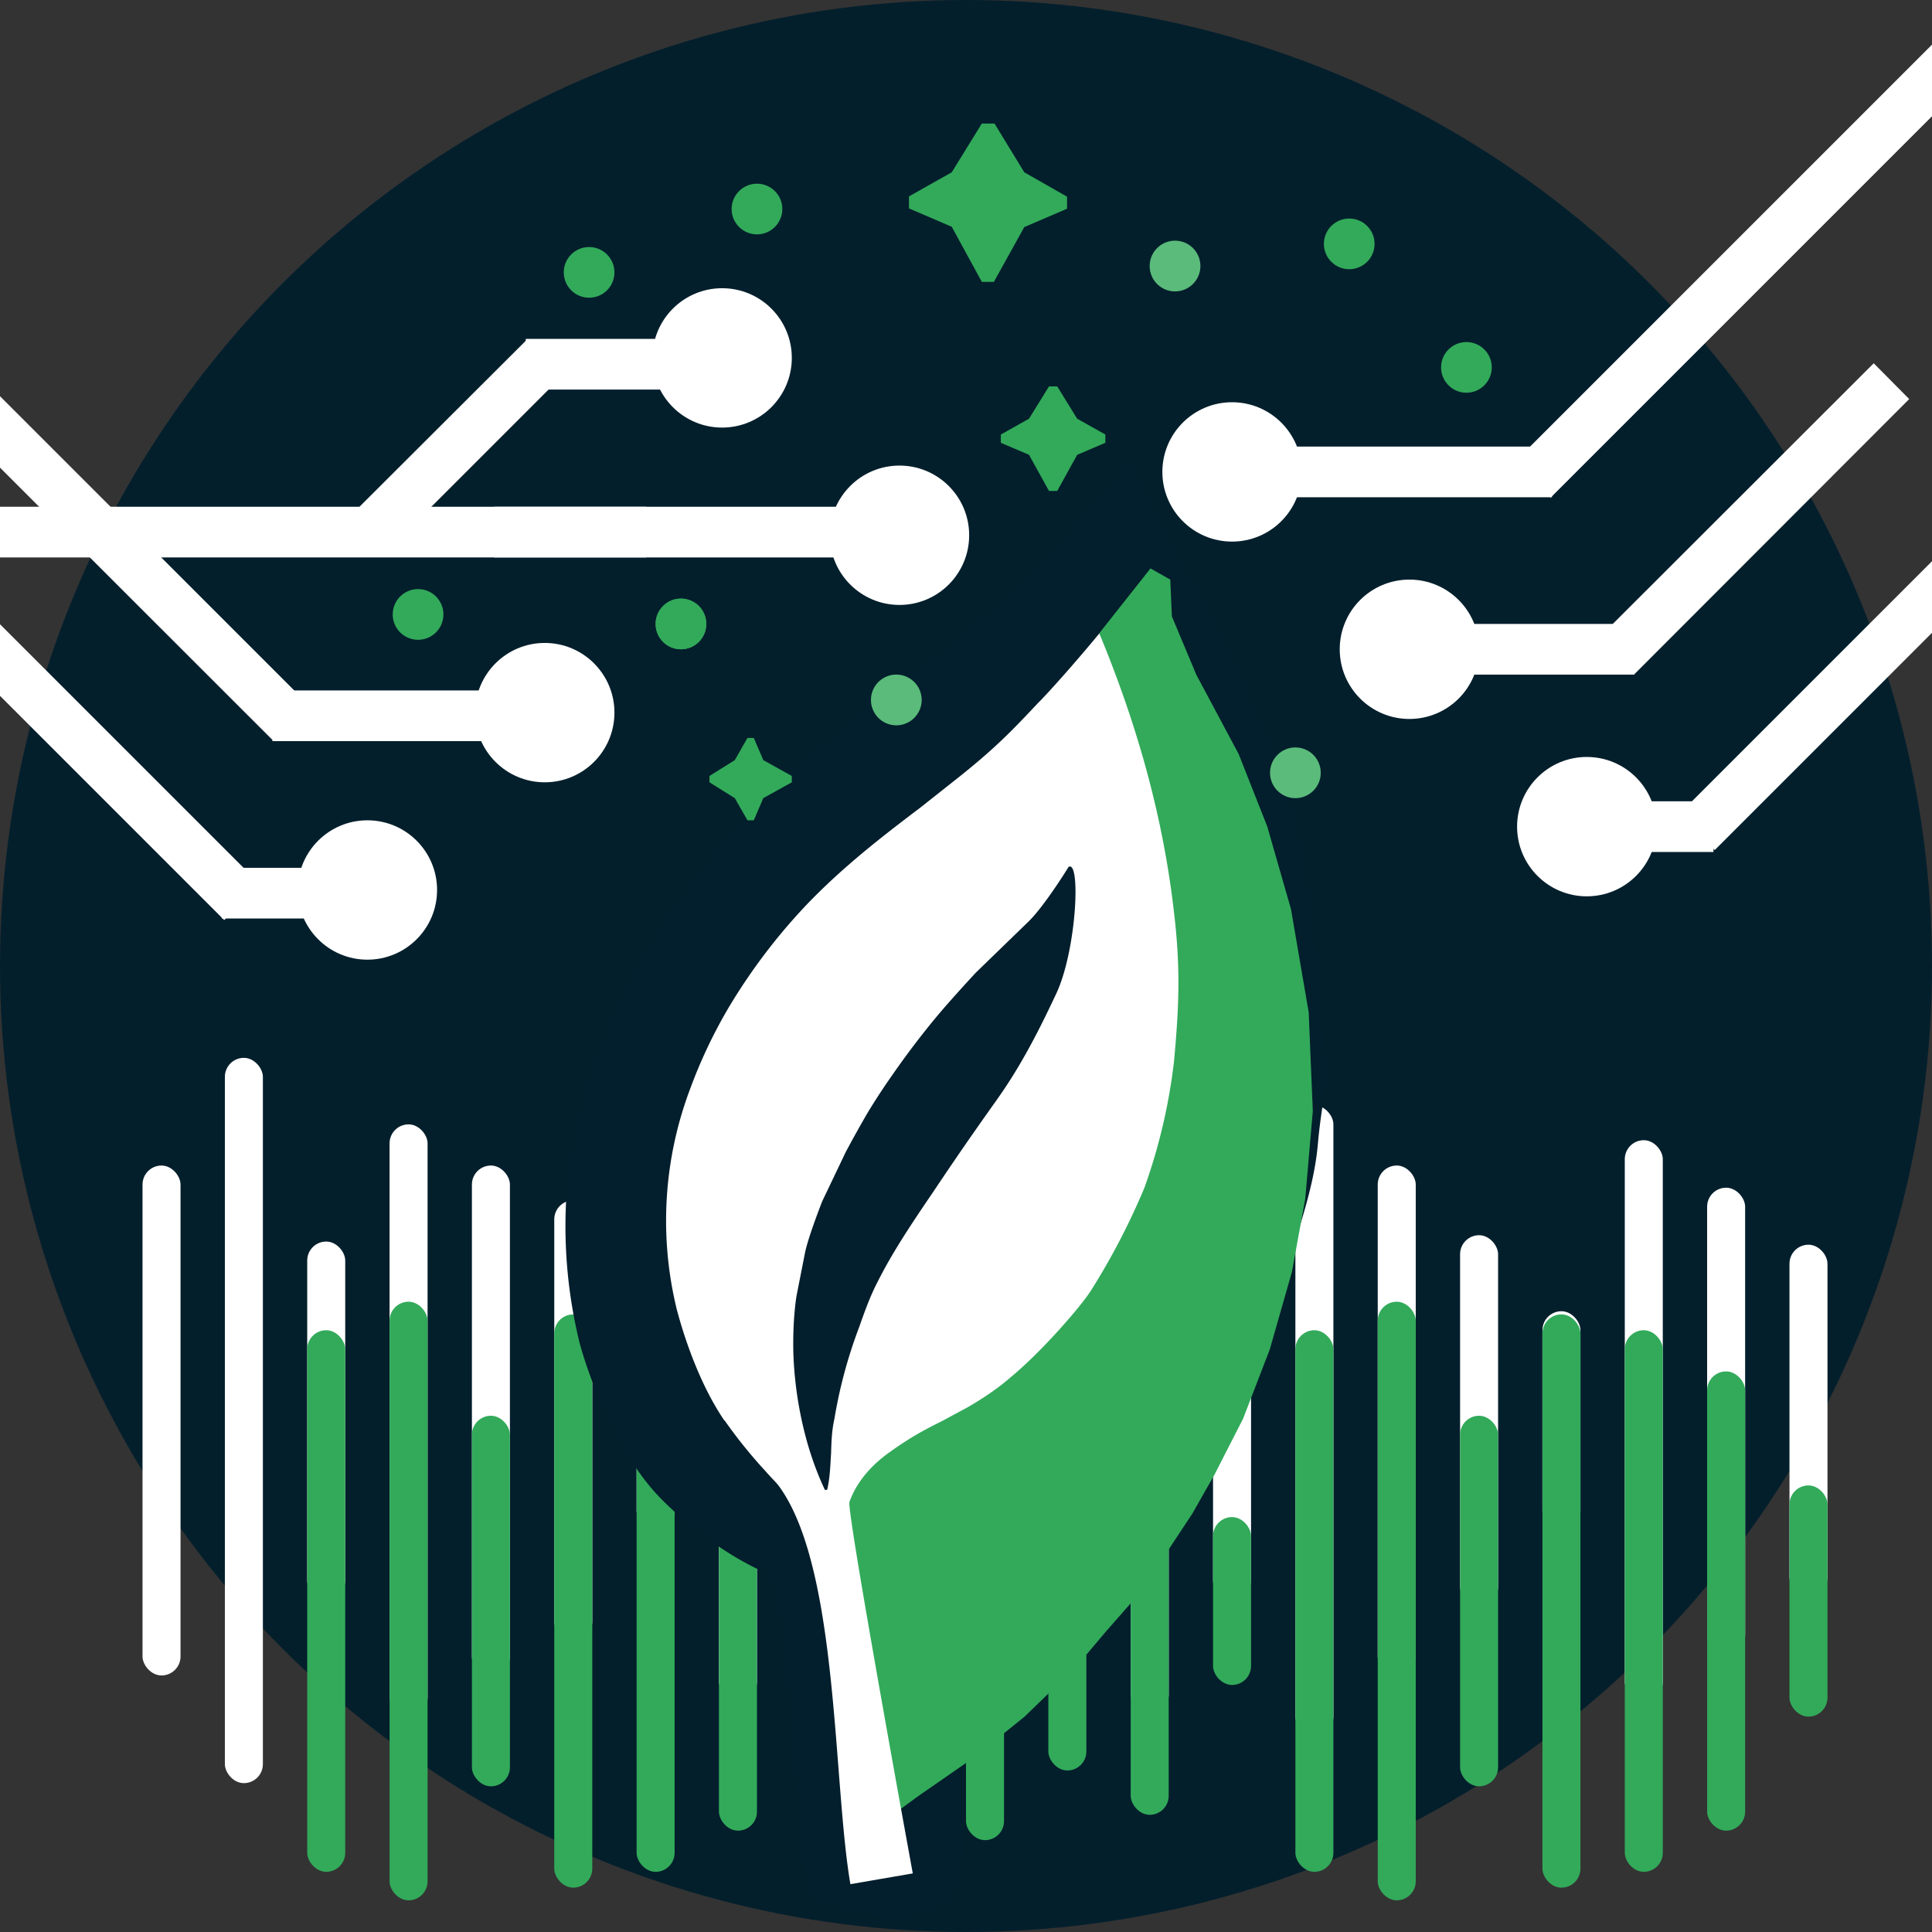 <svg xmlns="http://www.w3.org/2000/svg" version="1.1" xmlns:xlink="http://www.w3.org/1999/xlink" xmlns:svgjs="http://svgjs.com/svgjs" width="610" height="610"><rect width="100%" height="100%" fill="#333333" stroke="none"/><svg xmlns="http://www.w3.org/2000/svg" fill="none" viewBox="0 0 610 610">
  <circle cx="305" cy="305" r="305" fill="#041F2C"></circle>
  <mask id="SvgjsMask1001" width="540" height="540" x="36" y="35" maskUnits="userSpaceOnUse" style="mask-type:alpha">
    <circle cx="306" cy="305" r="270" fill="#fff"></circle>
  </mask>
  <g mask="url(#a)">
    <circle cx="22" cy="22" r="22" fill="#fff" transform="matrix(-1 0 0 1 250 91)"></circle>
    <circle cx="22" cy="22" r="22" fill="#fff" transform="matrix(-1 0 0 1 306 147)"></circle>
    <circle cx="116" cy="281" r="22" fill="#fff" transform="rotate(-90 116 281)"></circle>
    <path fill="#fff" d="m-96.9 100.2 179 179-11.3 11.3-179-179z"></path>
    <path fill="#fff" d="M70 274h52v16H70z"></path>
    <circle cx="172" cy="225" r="22" fill="#fff" transform="rotate(-90 172 225)"></circle>
    <path fill="#fff" d="M-73.9 51.2 97.2 222.3 86 233.6l-171.1-171zM478.3 145.8 653.1-29l11.3 11.3-174.8 174.8z"></path>
    <path fill="#fff" d="M86 218h94v16H86zM166 107h67v16h-67z"></path>
    <path fill="#fff" d="m124.3 171.9 53.1-53.1-11.3-11.3-53.1 53z"></path>
    <path fill="#fff" d="M-1 176h205v-16H-1z"></path>
    <path fill="#fff" d="M156 176h112v-16H156zM530.1 257.1l94.4-94.4 11.3 11.3-94.4 94.4z"></path>
    <path fill="#fff" d="M496 253h45v16h-45zM504.6 201.6l87-86.9 11.2 11.3-86.9 87z"></path>
    <circle cx="501" cy="261" r="22" fill="#fff" transform="rotate(-90 501 261)"></circle>
    <path fill="#fff" d="M516 213h-71v-16h71z"></path>
    <circle cx="445" cy="205" r="22" fill="#fff" transform="rotate(-90 445 205)"></circle>
    <path fill="#fff" d="M490 157h-85v-16h85z"></path>
    <circle cx="389" cy="149" r="22" fill="#fff" transform="rotate(-90 389 149)"></circle>
    <rect width="12" height="161" x="45" y="368" fill="#fff" rx="6"></rect>
    <rect width="12" height="229" x="71" y="334" fill="#fff" rx="6"></rect>
    <rect width="12" height="113" x="97" y="392" fill="#fff" rx="6"></rect>
    <rect width="12" height="187" x="123" y="355" fill="#fff" rx="6"></rect>
    <rect width="12" height="161" x="149" y="368" fill="#fff" rx="6"></rect>
    <rect width="12" height="139" x="175" y="379" fill="#fff" rx="6"></rect>
    <rect width="12" height="69" x="201" y="414" fill="#fff" rx="6"></rect>
    <rect width="12" height="177" x="227" y="360" fill="#fff" rx="6"></rect>
    <rect width="12" height="147" x="253" y="375" fill="#fff" rx="6"></rect>
    <rect width="12" height="111" x="279" y="393" fill="#fff" rx="6"></rect>
    <rect width="12" height="133" x="305" y="382" fill="#fff" rx="6"></rect>
    <rect width="12" height="49" x="331" y="424" fill="#fff" rx="6"></rect>
    <rect width="12" height="185" x="357" y="356" fill="#fff" rx="6"></rect>
    <rect width="12" height="113" x="383" y="392" fill="#fff" rx="6"></rect>
    <rect width="12" height="199" x="409" y="349" fill="#fff" rx="6"></rect>
    <rect width="12" height="161" x="435" y="368" fill="#fff" rx="6"></rect>
    <rect width="12" height="117" x="461" y="390" fill="#fff" rx="6"></rect>
    <rect width="12" height="69" x="487" y="414" fill="#fff" rx="6"></rect>
    <rect width="12" height="177" x="513" y="360" fill="#fff" rx="6"></rect>
    <rect width="12" height="147" x="539" y="375" fill="#fff" rx="6"></rect>
    <rect width="12" height="111" x="565" y="393" fill="#fff" rx="6"></rect>
    <rect width="12" height="171" x="97" y="420" fill="#32AA5A" rx="6"></rect>
    <rect width="12" height="189" x="123" y="411" fill="#32AA5A" rx="6"></rect>
    <rect width="12" height="117" x="149" y="447" fill="#32AA5A" rx="6"></rect>
    <rect width="12" height="181" x="175" y="415" fill="#32AA5A" rx="6"></rect>
    <rect width="12" height="171" x="201" y="420" fill="#32AA5A" rx="6"></rect>
    <rect width="12" height="145" x="227" y="433" fill="#32AA5A" rx="6"></rect>
    <rect width="12" height="73" x="253" y="469" fill="#32AA5A" rx="6"></rect>
    <rect width="12" height="181" x="279" y="415" fill="#32AA5A" rx="6"></rect>
    <rect width="12" height="151" x="305" y="430" fill="#32AA5A" rx="6"></rect>
    <rect width="12" height="107" x="331" y="452" fill="#32AA5A" rx="6"></rect>
    <rect width="12" height="135" x="357" y="438" fill="#32AA5A" rx="6"></rect>
    <rect width="12" height="53" x="383" y="479" fill="#32AA5A" rx="6"></rect>
    <rect width="12" height="171" x="409" y="420" fill="#32AA5A" rx="6"></rect>
    <rect width="12" height="189" x="435" y="411" fill="#32AA5A" rx="6"></rect>
    <rect width="12" height="117" x="461" y="447" fill="#32AA5A" rx="6"></rect>
    <rect width="12" height="181" x="487" y="415" fill="#32AA5A" rx="6"></rect>
    <rect width="12" height="171" x="513" y="420" fill="#32AA5A" rx="6"></rect>
    <rect width="12" height="145" x="539" y="433" fill="#32AA5A" rx="6"></rect>
    <rect width="12" height="73" x="565" y="469" fill="#32AA5A" rx="6"></rect>
    <path fill="#031E2C" fill-rule="evenodd" d="M208.7 473.2c6.9 7 19 17 31.8 22.8 11 5.1 9.3 111.2 18 105.2 1-.5 40.7 14 44.8-7.7 4.8-25.4-8.8-53.5-5.7-77.6 12.9-22.4 39-27.9 57.5-43.9 18.3-16 22-22 31.4-35.8 9.3-13.7 15.3-22.9 20.7-39 5.3-16.2 8-26 8.9-36 1.8-20.6 4.7-12-1.7-73.3-6.5-61.3-41.8-106.1-57.2-143.4 0 0-12.6 15.4-23.8 27.3l-1.3 1.3c-10.5 11.2-18 19-35.3 32.8a981 981 0 0 1-13.3 10.3c-15 11.5-31.3 24-46.4 39.8a241.2 241.2 0 0 0-33 43.5c-7.6 13.9-11.3 21.2-15.6 33.1A154.3 154.3 0 0 0 183 424c3.6 13.3 12.9 36.3 25.8 49.3Z" clip-rule="evenodd"></path>
    <mask id="SvgjsMask1000" width="184" height="447" x="207" y="197" maskUnits="userSpaceOnUse" style="mask-type:alpha">
      <path fill="#fff" fill-rule="evenodd" d="M227.9 478.4c4.5 6.7 9.6 12.7 14.5 18.1 3 3.3 3.9 3.8 5.7 6.5 20.5 30 18.5 104.6 24.7 140.9l22.3-3.9s-23.9-129.5-22.7-132.5a37 37 0 0 1 13.7-17.3c8.2-6 13.6-8.6 19.2-11.5 2.8-1.4 5.7-2.9 9-4.8 10-5.7 15.4-10.6 15.4-10.6a186.4 186.4 0 0 0 29.1-31.4 249.3 249.3 0 0 0 19-36.5c5.8-14.5 9.8-36.6 10.6-45.4a229 229 0 0 0 .2-52.8 370 370 0 0 0-26.8-99.7s-11 13.3-20.7 23.6l-1 1.1a245.3 245.3 0 0 1-30.7 28.4l-11.5 8.9c-13 9.9-27.1 20.7-40.2 34.3a208.6 208.6 0 0 0-28.6 37.6 178 178 0 0 0-13.4 28.7 133 133 0 0 0-5 78.8 137 137 0 0 0 17.2 39.5Zm36.6 24.7.2-1.2.3-1.2c.6-3.6.7-7 .9-10.6a76 76 0 0 1 1-11.5l.3-1.2a170 170 0 0 1 6.5-26.3l2.1-5.8c1.9-5.2 4-11 6.7-16.4a286 286 0 0 1 19.8-32c11.5-17 19.8-28.7 23-33.2 7.7-10.9 14-22.5 21.2-38 7.1-15.4 8.8-47.3 4.3-45 0 0-8.5 14.1-14.5 19.7-5.9 5.6-18.7 18.2-18.7 18.2s-9 9.7-14.4 16.2c-5.4 6.4-10.2 13-15 19.8 0 0-5.6 7.8-10 15.4-4.4 7.7-7 12.7-7 12.7l-8.5 17.5s-4.8 12.3-6 18.2l-3.2 15.5s-1.4 8.2-1 20.8c.6 16.2 4.2 33.8 11.2 48.5l.8-.1Z" clip-rule="evenodd"></path>
    </mask>
    <g mask="url(#b)">
      <path fill="#32AA5A" d="m363.3 179.5 6.2 3.5.5 11.6 7.7 18.4 13.4 25.1 9 22.8 7.5 26.1 5.6 32.6 1.3 31.2-2.4 27.8-4.2 23-7 24.5-8.4 21.8-9.1 17.8-7 12.3-12.1 18.3-5.7 8.1-9.4 10.7L340 526l-16.5 16-16 12.9-17.3 12-10 7.3-14-103.6 1-2.7 2.5-3 8.9-7.6L308 441l15.3-11.7 11.1-12 6.6-9.3 4-5.8 5.6-9 5.2-11 5.5-15.2 4.9-19.1L369 328l.4-21.3-1-18.1-8-46.4-8.5-25.9-4.8-16.4 16.2-20.5Z"></path>
    </g>
    <path fill="#fff" fill-rule="evenodd" d="M228.8 448.5a153 153 0 0 0 12.9 16c2.6 3 3.4 3.4 5 5.8 18.1 26.6 16.3 92.5 21.8 124.6l19.7-3.4s-21-114.6-20-117.3c1-2.7 3.6-9 12-15.2 7.3-5.3 12-7.7 17-10.2l8-4.3c8.8-5 13.6-9.4 13.6-9.4 9.8-8 22.5-22.6 25.7-27.7a220.5 220.5 0 0 0 16.8-32.3 179 179 0 0 0 9.4-40.2c1.4-15.6 2.2-28.2 0-46.6-3.5-30.8-11.8-59.8-23.6-88.3 0 0-9.7 11.8-18.3 20.9l-1 1c-8 8.5-13.6 14.5-27 25l-10.1 8c-11.5 8.7-24 18.3-35.6 30.3a184.4 184.4 0 0 0-25.2 33.2 157.5 157.5 0 0 0-12 25.4 117.9 117.9 0 0 0-4.2 69.7c2.7 10.2 7.7 24.3 15 35Zm32.4 21.8.2-1 .2-1.1c.5-3.1.6-6.2.8-9.3.1-3.4.2-6.8.9-10.2l.2-1a150.6 150.6 0 0 1 7.7-28.5c1.6-4.5 3.4-9.7 5.9-14.5 3.4-6.7 7.3-13.4 17.5-28.3 10-15 17.4-25.3 20.3-29.4 6.8-9.6 12.3-19.8 18.7-33.5 6.3-13.7 7.7-42 3.8-39.8 0 0-7.6 12.4-12.8 17.4l-16.5 16s-8 8.6-12.8 14.4a265 265 0 0 0-13.2 17.4s-5 7-8.9 13.7c-3.9 6.8-6.2 11.2-6.2 11.2l-7.4 15.5s-4.3 10.9-5.4 16.1l-2.7 13.7s-1.3 7.3-1 18.4c.5 14.3 3.8 30 10 43l.7-.2Z" clip-rule="evenodd"></path>
    <circle cx="186" cy="86" r="8" fill="#32AA5A"></circle>
    <circle cx="215" cy="197" r="8" fill="#32AA5A"></circle>
    <circle cx="215" cy="197" r="8" fill="#32AA5A"></circle>
    <circle cx="426" cy="77" r="8" fill="#32AA5A"></circle>
    <circle cx="463" cy="116" r="8" fill="#32AA5A"></circle>
    <path fill="#32AA5A" d="M140 194a8 8 0 1 1-16 0 8 8 0 0 1 16 0ZM333.8 122h-2.6l-6.3 10.2-8.9 5v2.6l8.9 3.8 6.3 11.4h2.6l6.3-11.4 8.9-3.8v-2.6l-8.9-5-6.3-10.2ZM314 39h-4l-9.5 15.4L287 62v3.8l13.5 5.8L310 89h3.8l9.6-17.3 13.5-5.8v-3.8l-13.5-7.7L314 39ZM379 84a8 8 0 1 1-16 0 8 8 0 0 1 16 0Z"></path>
    <path fill="#fff" fill-opacity=".2" d="M379 84a8 8 0 1 1-16 0 8 8 0 0 1 16 0Z"></path>
    <path fill="#32AA5A" d="M291 221a8 8 0 1 1-16 0 8 8 0 0 1 16 0Z"></path>
    <path fill="#fff" fill-opacity=".2" d="M291 221a8 8 0 1 1-16 0 8 8 0 0 1 16 0Z"></path>
    <circle cx="239" cy="66" r="8" fill="#32AA5A"></circle>
    <circle cx="409" cy="244" r="8" fill="#32AA5A" transform="rotate(90 409 244)"></circle>
    <circle cx="409" cy="244" r="8" fill="#fff" fill-opacity=".2" transform="rotate(90 409 244)"></circle>
    <path fill="#32AA5A" d="M224 247v-2l8-5 4-7h2l3 7 9 5v2l-9 5-3 7h-2l-4-7-8-5Z"></path>
  </g>
</svg><style>@media (prefers-color-scheme: light) { :root { filter: none; } }
</style></svg>